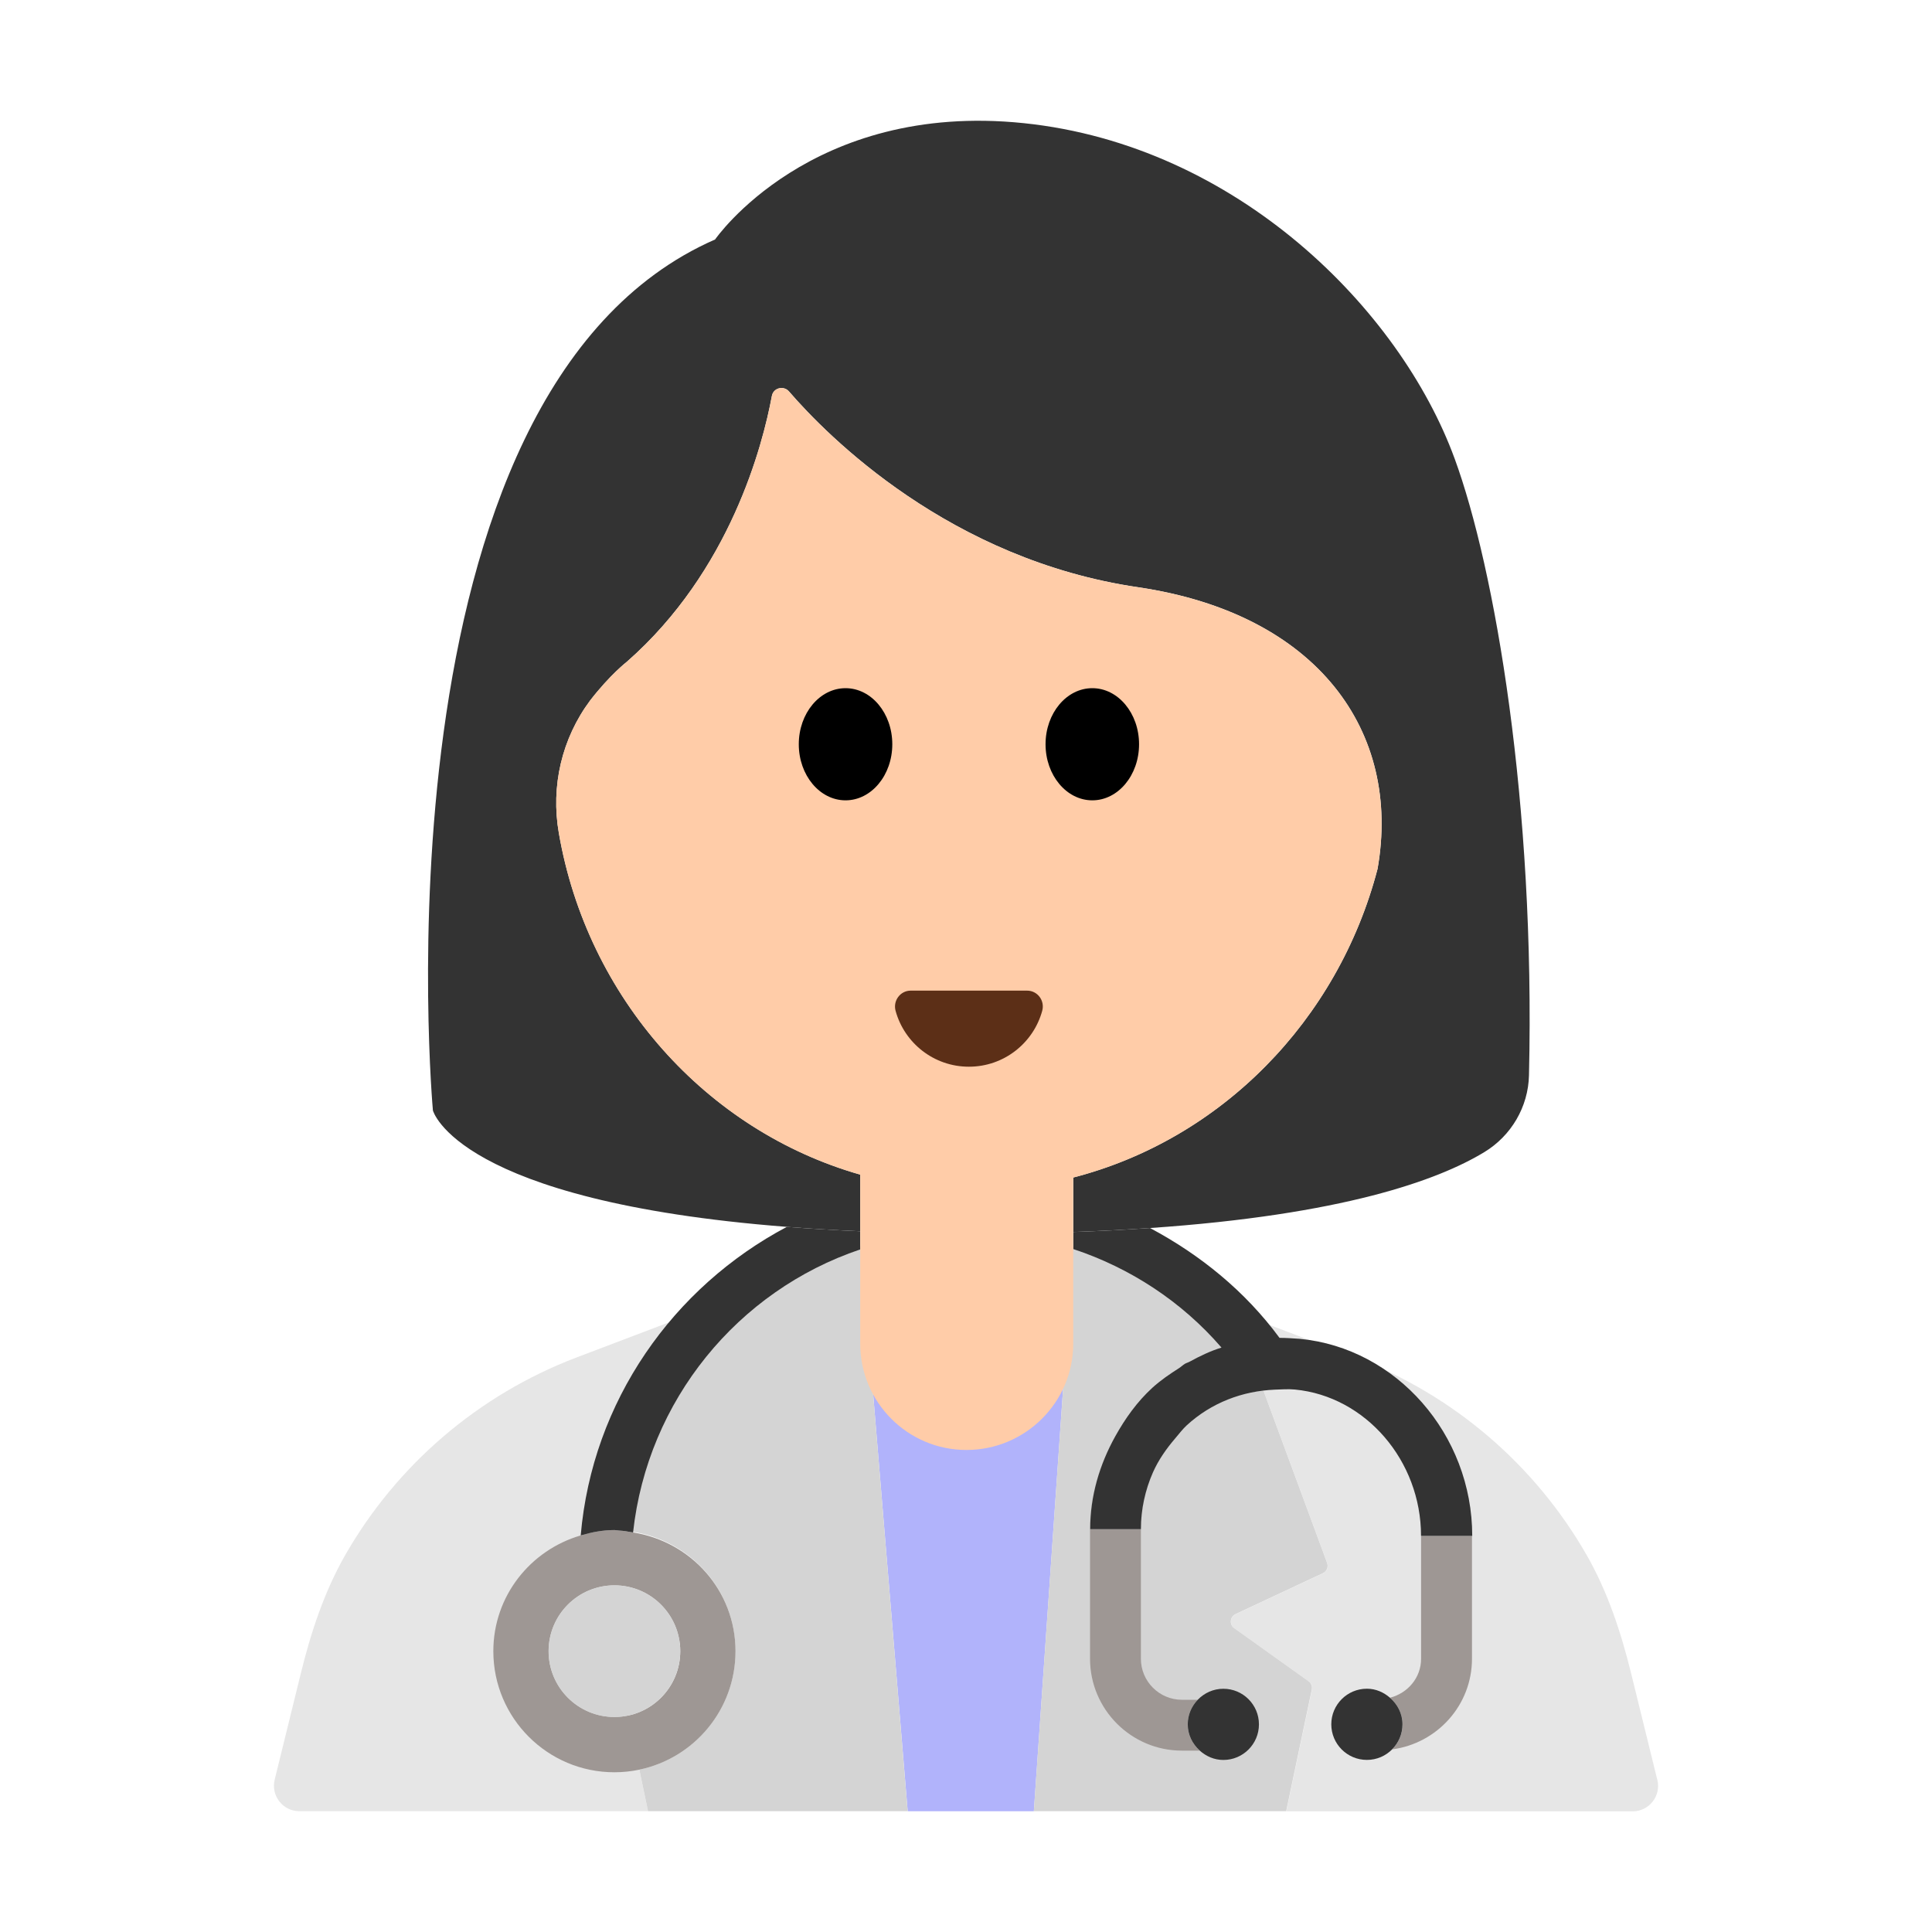 <?xml version="1.0" encoding="UTF-8"?><svg id="Layer_1" xmlns="http://www.w3.org/2000/svg" viewBox="0 0 40 40"><g><g><path d="M22.022,28.591l.177-2.56c-1.437-.299-2.918-.303-4.356-.01l.213,2.57h3.966Z" style="fill:#e6e6e6;"/><path d="M12.955,34.809l1.539-1.099c.106-.075,.091-.237-.027-.292l-1.809-.847c-.08-.037-.118-.129-.088-.212l1.899-5.213,.126-.051-2.656,1.009c-2.035,.773-3.72,2.225-4.787,4.084-.438,.763-.715,1.607-.925,2.462l-.54,2.196c-.082,.332,.17,.653,.512,.653h7.218l-.53-2.518c-.014-.066,.013-.134,.068-.173Z" style="fill:#e6e6e6;"/><path d="M34.312,36.847l-.54-2.196c-.21-.854-.488-1.699-.925-2.461-1.067-1.859-2.752-3.311-4.787-4.084l-2.504-.951,1.922,5.205c.031,.083-.007,.175-.087,.213l-1.808,.847c-.118,.055-.132,.216-.027,.292l1.539,1.099c.055,.039,.081,.107,.067,.173l-.53,2.518h7.17c.342,0,.593-.321,.512-.653Z" style="fill:#e6e6e6;"/><polygon points="18.055 28.591 18.793 37.5 20 37.5 21.405 37.5 22.022 28.591 18.055 28.591" style="fill:#b1b3fb;"/><path d="M27.093,34.809l-1.539-1.099c-.106-.075-.091-.237,.027-.292l1.808-.847c.08-.037,.118-.13,.087-.213l-1.922-5.205-.003-.007-3.337-1.351-.016,.235-.177,2.56-.617,8.909h5.225l.53-2.518c.014-.066-.013-.134-.067-.173Z" style="fill:#d4d4d4;"/><path d="M18.055,28.591l-.213-2.57-.019-.226-3.227,1.3-.126,.051-1.655,4.541c1.339,.052,2.412,1.146,2.412,2.498,0,1.208-.854,2.215-1.991,2.453l.181,.861h5.375l-.737-8.909Z" style="fill:#d4d4d4;"/></g><path d="M29.422,31.8l0,.003v2.539c0,.396-.278,.714-.645,.808,.156,.135,.261,.328,.261,.551,0,.202-.082,.385-.214,.518,.93-.124,1.652-.914,1.652-1.877v-2.539l-0-.003h-1.054Z" style="fill:#9e9794;"/><path d="M22.57,31.66c0-.685,.194-1.337,.518-1.92-.325,.583-.52,1.236-.52,1.916v2.686c0,1.049,.853,1.903,1.902,1.903h.369c-.15-.135-.249-.326-.249-.543,0-.199,.081-.378,.208-.51h-.328c-.468,0-.849-.381-.849-.849v-2.686c0-.407,.087-.806,.248-1.172-.163,.366-.25,.766-.25,1.177h-1.05Z" style="fill:#9e9794;"/><path d="M12.721,31.678c-.244,0-.475,.046-.697,.111-1.043,.304-1.81,1.256-1.81,2.397,0,1.385,1.123,2.507,2.507,2.507,.177,0,.349-.019,.516-.054,1.137-.238,1.991-1.245,1.991-2.453,0-1.251-.922-2.271-2.12-2.458-.097-.015-.191-.036-.291-.04-.033-.001-.063-.01-.096-.01Zm1.363,2.507c0,.753-.61,1.363-1.363,1.363s-1.363-.61-1.363-1.363,.61-1.363,1.363-1.363,1.363,.61,1.363,1.363Z" style="fill:#9e9794;"/><circle cx="12.721" cy="34.186" r="1.363" style="fill:#d4d4d4;"/><g><path d="M12.023,31.789c.223-.065,.454-.111,.697-.111,.033,0,.063,.008,.096,.01,.1,.004,.195,.025,.291,.04,.299-2.738,2.17-5.007,4.703-5.86v-.376c-.539-.023-1.043-.054-1.519-.091-2.353,1.246-4.028,3.606-4.268,6.388Z" style="fill:#333;"/><path d="M22.22,25.86c1.178,.389,2.247,1.088,3.066,2.036l.004,.004c-.227,.07-.444,.174-.656,.29-.032,.018-.068,.027-.1,.045-.042,.025-.078,.061-.119,.088-.192,.122-.382,.251-.554,.407-.319,.291-.566,.64-.772,1.01-.324,.583-.518,1.235-.518,1.92h1.05c0-.41,.088-.81,.25-1.177,.114-.257,.277-.489,.462-.705,.078-.091,.149-.187,.238-.269,.508-.466,1.15-.711,1.829-.738,.136-.005,.272-.015,.411-.002,1.46,.14,2.61,1.47,2.61,3.03h1.06c0-2.1-1.57-3.89-3.57-4.08-.14-.01-.28-.02-.42-.02-.711-.966-1.644-1.722-2.681-2.274-.499,.034-1.025,.063-1.589,.082v.352Z" style="fill:#333;"/><path d="M24.839,36.244c.131,.117,.299,.194,.489,.194,.407,0,.737-.33,.737-.737s-.33-.737-.737-.737c-.208,0-.395,.088-.529,.227-.128,.133-.208,.311-.208,.51,0,.218,.099,.408,.249,.543Z" style="fill:#333;"/><path d="M28.777,35.149c-.129-.112-.292-.186-.477-.186-.407,0-.737,.33-.737,.737s.33,.737,.737,.737c.205,0,.39-.084,.523-.219,.132-.133,.214-.316,.214-.518,0-.223-.104-.416-.261-.551Z" style="fill:#333;"/></g><g><path d="M30.114,9.488c-1.129-3.079-4.501-6.479-8.916-6.938-4.415-.459-6.393,2.408-6.393,2.408-7.196,3.154-5.842,18.033-5.842,18.033,0,0,.49,1.877,7.329,2.41,.476,.037,.979,.068,1.519,.091v-1.173c-3.19-.91-5.65-3.66-6.24-7.07-.17-.97,.06-1.96,.65-2.75,.41-.53,.76-.8,.76-.8,2.14-1.88,2.81-4.48,3-5.5,.03-.17,.24-.22,.35-.1,.81,.94,3.34,3.49,7.24,4.06,3.71,.55,5.45,2.99,4.95,5.83-.82,3.14-3.24,5.6-6.3,6.39v1.128c.564-.019,1.09-.048,1.589-.082,3.981-.274,5.959-.987,6.922-1.572,.558-.339,.909-.938,.924-1.591,.131-5.626-.701-10.481-1.542-12.775Z" style="fill:#333;"/><path d="M28.52,17.99c.5-2.84-1.24-5.28-4.95-5.83-3.9-.57-6.43-3.12-7.24-4.06-.11-.12-.32-.07-.35,.1-.19,1.02-.86,3.62-3,5.5,0,0-.35,.27-.76,.8-.59,.79-.82,1.78-.65,2.75,.59,3.41,3.05,6.16,6.24,7.07v3.5c0,1.21,.98,2.2,2.2,2.2,1.22,0,2.21-.99,2.21-2.2v-3.44c3.06-.79,5.48-3.25,6.3-6.39Z" style="fill:#ffcca8;"/><g><ellipse cx="17.506" cy="15.409" rx=".968" ry="1.161"/><ellipse cx="22.615" cy="15.409" rx=".968" ry="1.161"/></g><path d="M21.265,20.51c.217,0,.371,.208,.313,.418-.183,.667-.793,1.157-1.518,1.157s-1.335-.49-1.518-1.157c-.057-.209,.097-.418,.313-.418h2.409Z" style="fill:#5c2f17;"/></g></g><rect width="40" height="40" style="fill:none;"/></svg>